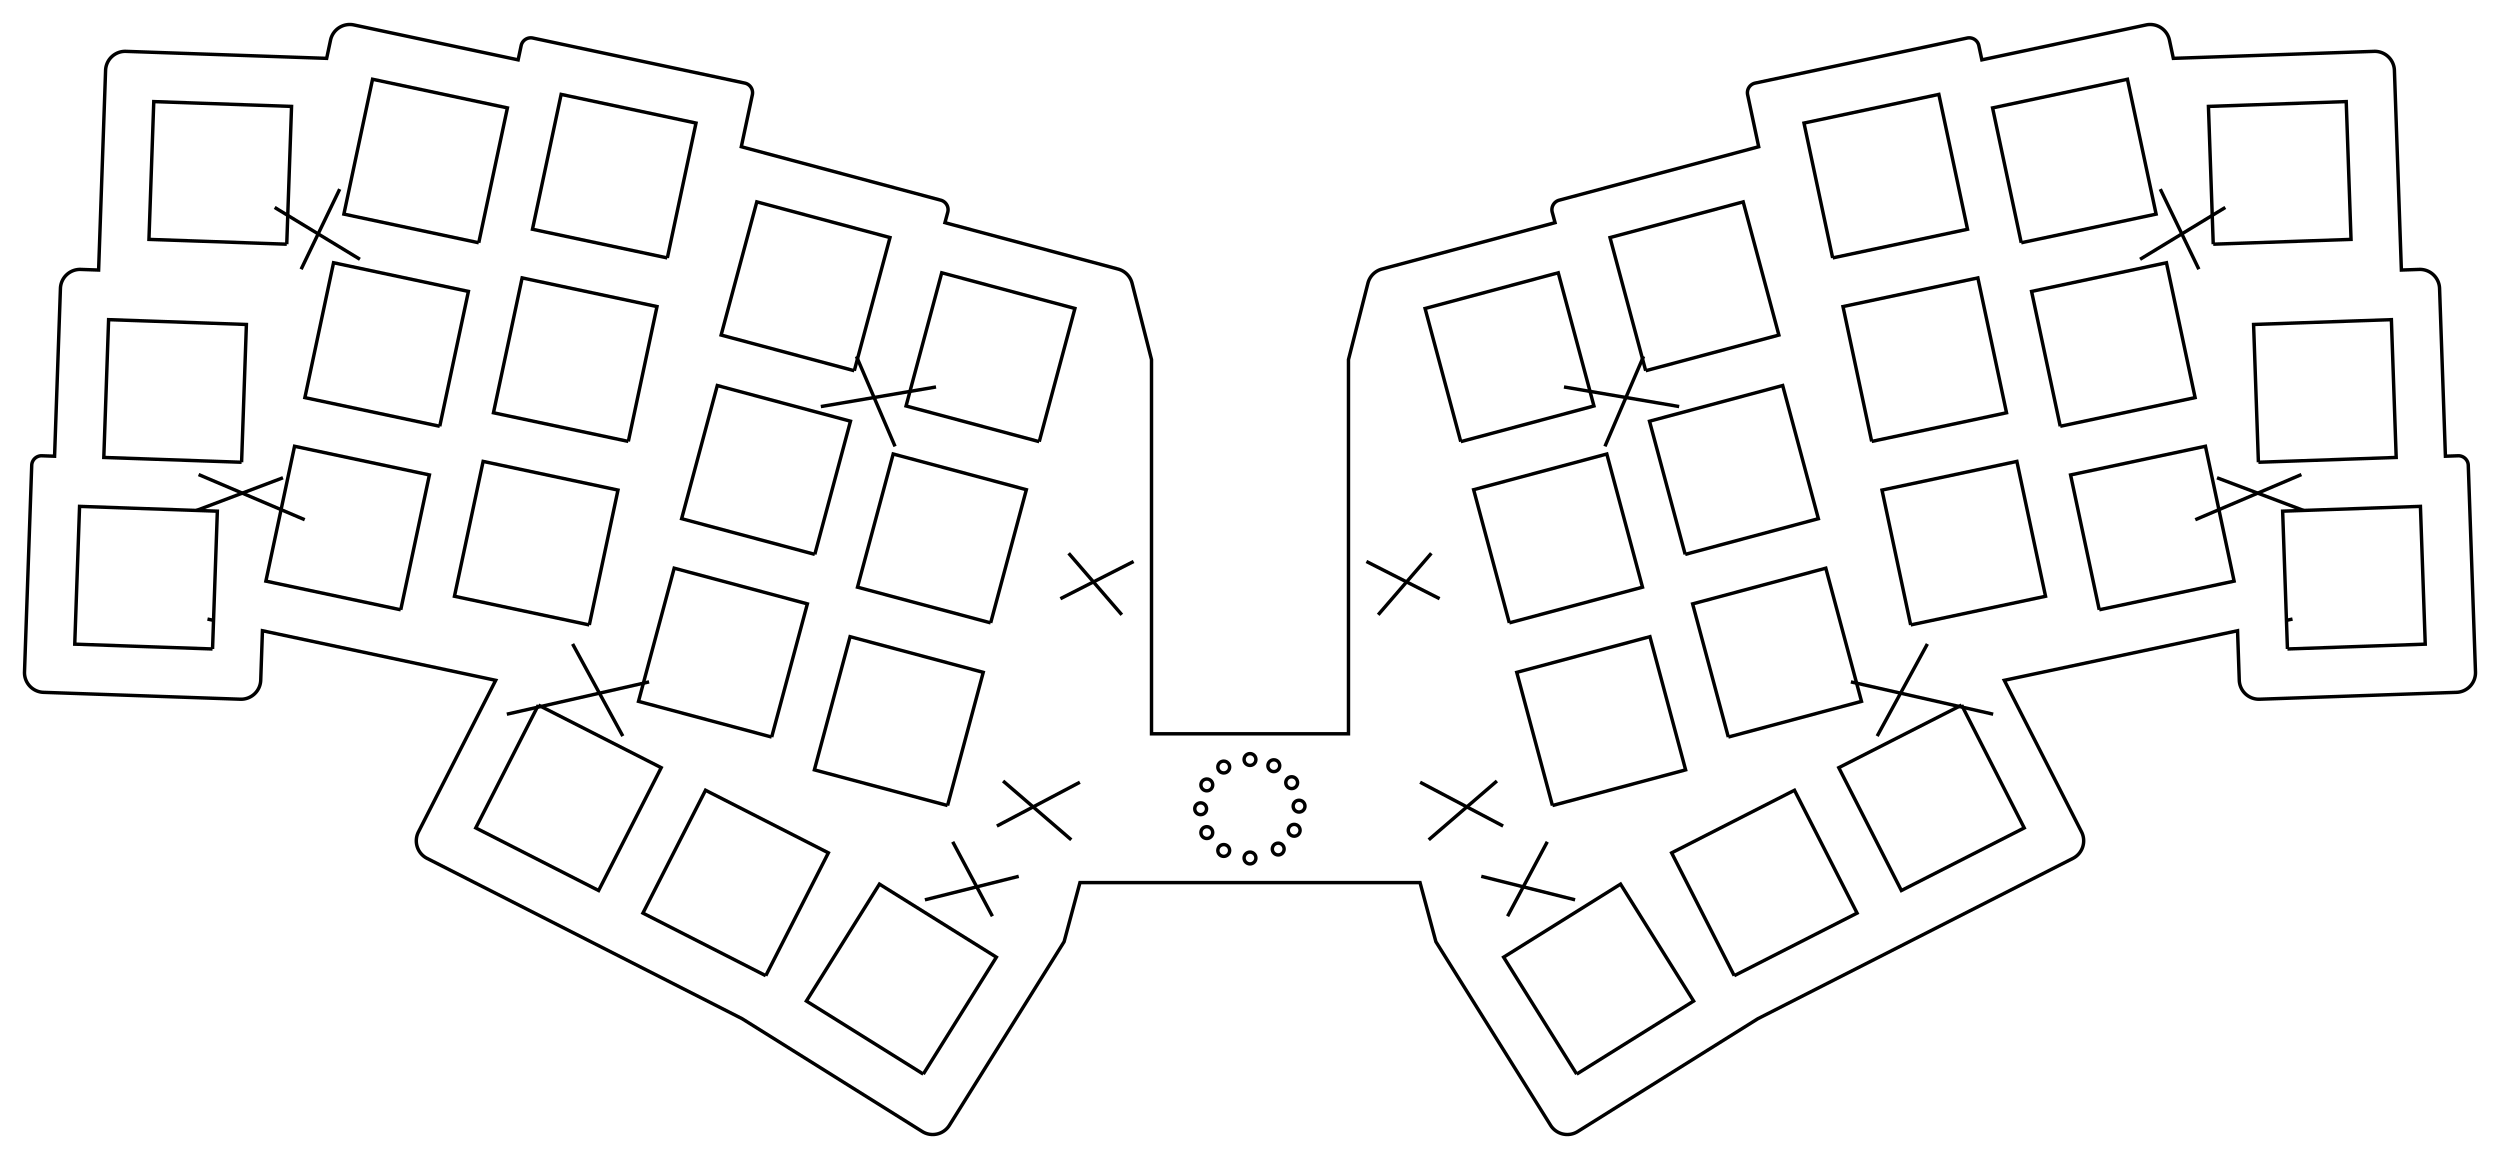 <?xml version="1.0"?>
<!DOCTYPE svg PUBLIC "-//W3C//DTD SVG 1.1//EN" "http://www.w3.org/Graphics/SVG/1.1/DTD/svg11.dtd">
<svg width="253.853mm" height="117.676mm" viewBox="0 0 253.853 117.676" xmlns="http://www.w3.org/2000/svg" version="1.1">
<g id="Sketch181" transform="translate(126.926,2.621) scale(1,-1)">
<path id="Sketch181_w0000"  d="M 105.859 -60.238 L 105.243 -60.369 " stroke="#000000" stroke-width="0.35 px" style="stroke-width:0.35;stroke-miterlimit:4;stroke-dasharray:none;fill:none;fill-opacity:1;fill-rule: evenodd"/>
<path id="Sketch181_w0001"  d="M 97.809 -22.175 L 97.321 -8.184 L 111.312 -7.695 L 111.801 -21.687 L 97.809 -22.175 " stroke="#000000" stroke-width="0.35 px" style="stroke-width:0.35;stroke-miterlimit:4;stroke-dasharray:none;fill:none;fill-opacity:1;fill-rule: evenodd"/>
<path id="Sketch181_w0002"  d="M 102.395 -44.317 L 101.906 -30.326 L 115.898 -29.837 L 116.386 -43.829 L 102.395 -44.317 " stroke="#000000" stroke-width="0.35 px" style="stroke-width:0.35;stroke-miterlimit:4;stroke-dasharray:none;fill:none;fill-opacity:1;fill-rule: evenodd"/>
<path id="Sketch181_w0003"  d="M 105.344 -63.276 L 104.856 -49.284 L 118.847 -48.796 L 119.336 -62.787 L 105.344 -63.276 " stroke="#000000" stroke-width="0.35 px" style="stroke-width:0.35;stroke-miterlimit:4;stroke-dasharray:none;fill:none;fill-opacity:1;fill-rule: evenodd"/>
<path id="Sketch181_w0004"  d="M 59.164 -23.569 L 56.253 -9.875 L 69.947 -6.964 L 72.858 -20.658 L 59.164 -23.569 " stroke="#000000" stroke-width="0.35 px" style="stroke-width:0.35;stroke-miterlimit:4;stroke-dasharray:none;fill:none;fill-opacity:1;fill-rule: evenodd"/>
<path id="Sketch181_w0005"  d="M 78.313 -22.03 L 75.402 -8.336 L 89.096 -5.426 L 92.007 -19.12 L 78.313 -22.03 " stroke="#000000" stroke-width="0.35 px" style="stroke-width:0.35;stroke-miterlimit:4;stroke-dasharray:none;fill:none;fill-opacity:1;fill-rule: evenodd"/>
<path id="Sketch181_w0006"  d="M 63.125 -42.202 L 60.214 -28.508 L 73.908 -25.598 L 76.819 -39.292 L 63.125 -42.202 " stroke="#000000" stroke-width="0.35 px" style="stroke-width:0.35;stroke-miterlimit:4;stroke-dasharray:none;fill:none;fill-opacity:1;fill-rule: evenodd"/>
<path id="Sketch181_w0007"  d="M 82.273 -40.664 L 79.363 -26.97 L 93.057 -24.059 L 95.968 -37.753 L 82.273 -40.664 " stroke="#000000" stroke-width="0.35 px" style="stroke-width:0.35;stroke-miterlimit:4;stroke-dasharray:none;fill:none;fill-opacity:1;fill-rule: evenodd"/>
<path id="Sketch181_w0008"  d="M 67.086 -60.836 L 64.175 -47.142 L 77.869 -44.231 L 80.78 -57.925 L 67.086 -60.836 " stroke="#000000" stroke-width="0.35 px" style="stroke-width:0.35;stroke-miterlimit:4;stroke-dasharray:none;fill:none;fill-opacity:1;fill-rule: evenodd"/>
<path id="Sketch181_w0009"  d="M 86.234 -59.298 L 83.323 -45.604 L 97.017 -42.693 L 99.928 -56.387 L 86.234 -59.298 " stroke="#000000" stroke-width="0.35 px" style="stroke-width:0.35;stroke-miterlimit:4;stroke-dasharray:none;fill:none;fill-opacity:1;fill-rule: evenodd"/>
<path id="Sketch181_w0010"  d="M 40.18 -35.024 L 36.556 -21.501 L 50.079 -17.877 L 53.703 -31.4 L 40.18 -35.024 " stroke="#000000" stroke-width="0.35 px" style="stroke-width:0.35;stroke-miterlimit:4;stroke-dasharray:none;fill:none;fill-opacity:1;fill-rule: evenodd"/>
<path id="Sketch181_w0011"  d="M 21.401 -42.225 L 17.778 -28.702 L 31.301 -25.078 L 34.924 -38.601 L 21.401 -42.225 " stroke="#000000" stroke-width="0.35 px" style="stroke-width:0.35;stroke-miterlimit:4;stroke-dasharray:none;fill:none;fill-opacity:1;fill-rule: evenodd"/>
<path id="Sketch181_w0012"  d="M 44.19 -53.671 L 40.567 -40.148 L 54.09 -36.525 L 57.713 -50.047 L 44.19 -53.671 " stroke="#000000" stroke-width="0.35 px" style="stroke-width:0.35;stroke-miterlimit:4;stroke-dasharray:none;fill:none;fill-opacity:1;fill-rule: evenodd"/>
<path id="Sketch181_w0013"  d="M 26.332 -60.626 L 22.708 -47.103 L 36.231 -43.479 L 39.855 -57.002 L 26.332 -60.626 " stroke="#000000" stroke-width="0.35 px" style="stroke-width:0.35;stroke-miterlimit:4;stroke-dasharray:none;fill:none;fill-opacity:1;fill-rule: evenodd"/>
<path id="Sketch181_w0014"  d="M 48.569 -72.22 L 44.945 -58.697 L 58.468 -55.073 L 62.092 -68.596 L 48.569 -72.22 " stroke="#000000" stroke-width="0.35 px" style="stroke-width:0.35;stroke-miterlimit:4;stroke-dasharray:none;fill:none;fill-opacity:1;fill-rule: evenodd"/>
<path id="Sketch181_w0015"  d="M 30.71 -79.174 L 27.087 -65.651 L 40.61 -62.028 L 44.233 -75.551 L 30.71 -79.174 " stroke="#000000" stroke-width="0.35 px" style="stroke-width:0.35;stroke-miterlimit:4;stroke-dasharray:none;fill:none;fill-opacity:1;fill-rule: evenodd"/>
<path id="Sketch181_w0016"  d="M 72.264 -68.975 L 59.786 -75.329 L 66.142 -87.803 L 78.616 -81.447 L 72.26 -68.973 " stroke="#000000" stroke-width="0.35 px" style="stroke-width:0.35;stroke-miterlimit:4;stroke-dasharray:none;fill:none;fill-opacity:1;fill-rule: evenodd"/>
<path id="Sketch181_w0017"  d="M 49.169 -96.452 L 42.813 -83.978 L 55.287 -77.622 L 61.643 -90.096 L 49.169 -96.452 " stroke="#000000" stroke-width="0.35 px" style="stroke-width:0.35;stroke-miterlimit:4;stroke-dasharray:none;fill:none;fill-opacity:1;fill-rule: evenodd"/>
<path id="Sketch181_w0018"  d="M 33.172 -106.445 L 25.753 -94.572 L 37.626 -87.153 L 45.045 -99.026 L 33.172 -106.445 " stroke="#000000" stroke-width="0.35 px" style="stroke-width:0.35;stroke-miterlimit:4;stroke-dasharray:none;fill:none;fill-opacity:1;fill-rule: evenodd"/>
<path id="Sketch181_w0019"  d="M 74.007 -2.012 A 1 1 0 0 1 72.82 -1.242L 51.301 -5.816 A 1 1 0 0 1 50.531 -7.002L 51.653 -12.279 L 31.398 -17.706 A 1 1 0 0 1 30.691 -18.931L 30.975 -19.989 L 13.395 -24.7 A 2 2 0 0 1 11.974 -26.138L 10.0 -33.892 L 10.0 -71.892 L 0.0 -71.892 L -10.0 -71.892 L -10.0 -33.892 L -11.974 -26.138 A 2 2 0 0 1 -13.395 -24.7L -30.975 -19.989 L -30.691 -18.931 A 1 1 0 0 1 -31.398 -17.706L -51.653 -12.279 L -50.531 -7.002 A 1 1 0 0 1 -51.301 -5.816L -72.82 -1.242 A 1 1 0 0 1 -74.007 -2.012L -74.314 -3.456 L -90.991 0.089 A 2 2 0 0 1 -93.363 -1.452L -93.757 -3.305 L -114.136 -2.594 A 2 2 0 0 1 -116.205 -4.523L -116.913 -24.799 L -118.722 -24.736 A 2 2 0 0 1 -120.79 -26.665L -121.385 -43.704 L -122.67 -43.659 A 1 1 0 0 1 -123.705 -44.624L -124.438 -65.611 A 2 2 0 0 1 -122.509 -67.68L -102.521 -68.378 A 2 2 0 0 1 -100.452 -66.449L -100.277 -61.425 L -76.593 -66.459 L -84.435 -81.849 A 2 2 0 0 1 -83.561 -84.54L -51.569 -100.821 L -33.279 -112.274 A 2 2 0 0 1 -30.521 -111.638L -18.875 -93.001 L -17.267 -87.001 L 0.0 -87.001 L 17.267 -87.001 L 18.875 -93.001 L 30.521 -111.638 A 2 2 0 0 1 33.279 -112.274L 51.569 -100.821 L 83.56 -84.54 A 2 2 0 0 1 84.435 -81.849L 76.593 -66.459 L 100.277 -61.425 L 100.452 -66.449 A 2 2 0 0 1 102.521 -68.378L 122.509 -67.68 A 2 2 0 0 1 124.438 -65.611L 123.705 -44.624 A 1 1 0 0 1 122.67 -43.659L 121.385 -43.704 L 120.79 -26.665 A 2 2 0 0 1 118.722 -24.736L 116.913 -24.799 L 116.205 -4.523 A 2 2 0 0 1 114.136 -2.594L 93.757 -3.305 L 93.363 -1.452 A 2 2 0 0 1 90.991 0.089L 74.314 -3.456 L 74.007 -2.012 " stroke="#000000" stroke-width="0.35 px" style="stroke-width:0.35;stroke-miterlimit:4;stroke-dasharray:none;fill:none;fill-opacity:1;fill-rule: evenodd"/>
<path id="Sketch181_w0020"  d="M 92.432 -16.581 L 96.349 -24.718 " stroke="#000000" stroke-width="0.35 px" style="stroke-width:0.35;stroke-miterlimit:4;stroke-dasharray:none;fill:none;fill-opacity:1;fill-rule: evenodd"/>
<path id="Sketch181_w0021"  d="M 99.035 -18.444 L 90.379 -23.707 " stroke="#000000" stroke-width="0.35 px" style="stroke-width:0.35;stroke-miterlimit:4;stroke-dasharray:none;fill:none;fill-opacity:1;fill-rule: evenodd"/>
<path id="Sketch181_w0022"  d="M 98.193 -45.892 L 106.975 -49.21 " stroke="#000000" stroke-width="0.35 px" style="stroke-width:0.35;stroke-miterlimit:4;stroke-dasharray:none;fill:none;fill-opacity:1;fill-rule: evenodd"/>
<path id="Sketch181_w0023"  d="M 106.76 -45.566 L 95.985 -50.152 " stroke="#000000" stroke-width="0.35 px" style="stroke-width:0.35;stroke-miterlimit:4;stroke-dasharray:none;fill:none;fill-opacity:1;fill-rule: evenodd"/>
<path id="Sketch181_w0024"  d="M 31.881 -36.672 L 43.579 -38.662 " stroke="#000000" stroke-width="0.35 px" style="stroke-width:0.35;stroke-miterlimit:4;stroke-dasharray:none;fill:none;fill-opacity:1;fill-rule: evenodd"/>
<path id="Sketch181_w0025"  d="M 39.962 -33.562 L 36.042 -42.706 " stroke="#000000" stroke-width="0.35 px" style="stroke-width:0.35;stroke-miterlimit:4;stroke-dasharray:none;fill:none;fill-opacity:1;fill-rule: evenodd"/>
<path id="Sketch181_w0026"  d="M 61.016 -66.619 L 75.463 -69.9 " stroke="#000000" stroke-width="0.35 px" style="stroke-width:0.35;stroke-miterlimit:4;stroke-dasharray:none;fill:none;fill-opacity:1;fill-rule: evenodd"/>
<path id="Sketch181_w0027"  d="M 68.783 -62.766 L 63.685 -72.124 " stroke="#000000" stroke-width="0.35 px" style="stroke-width:0.35;stroke-miterlimit:4;stroke-dasharray:none;fill:none;fill-opacity:1;fill-rule: evenodd"/>
<path id="Sketch181_w0028"  d="M 23.482 -86.361 L 33.011 -88.749 " stroke="#000000" stroke-width="0.35 px" style="stroke-width:0.35;stroke-miterlimit:4;stroke-dasharray:none;fill:none;fill-opacity:1;fill-rule: evenodd"/>
<path id="Sketch181_w0029"  d="M 30.186 -82.856 L 26.156 -90.416 " stroke="#000000" stroke-width="0.35 px" style="stroke-width:0.35;stroke-miterlimit:4;stroke-dasharray:none;fill:none;fill-opacity:1;fill-rule: evenodd"/>
<path id="Sketch181_w0030"  d="M 17.274 -76.808 L 25.702 -81.256 " stroke="#000000" stroke-width="0.35 px" style="stroke-width:0.35;stroke-miterlimit:4;stroke-dasharray:none;fill:none;fill-opacity:1;fill-rule: evenodd"/>
<path id="Sketch181_w0031"  d="M 25.072 -76.683 L 18.148 -82.652 " stroke="#000000" stroke-width="0.35 px" style="stroke-width:0.35;stroke-miterlimit:4;stroke-dasharray:none;fill:none;fill-opacity:1;fill-rule: evenodd"/>
<path id="Sketch181_w0032"  d="M 11.821 -54.393 L 19.254 -58.172 " stroke="#000000" stroke-width="0.35 px" style="stroke-width:0.35;stroke-miterlimit:4;stroke-dasharray:none;fill:none;fill-opacity:1;fill-rule: evenodd"/>
<path id="Sketch181_w0033"  d="M 18.412 -53.559 L 13.016 -59.804 " stroke="#000000" stroke-width="0.35 px" style="stroke-width:0.35;stroke-miterlimit:4;stroke-dasharray:none;fill:none;fill-opacity:1;fill-rule: evenodd"/>
<path id="Sketch181_w0034"  d="M -105.859 -60.238 L -105.243 -60.369 " stroke="#000000" stroke-width="0.35 px" style="stroke-width:0.35;stroke-miterlimit:4;stroke-dasharray:none;fill:none;fill-opacity:1;fill-rule: evenodd"/>
<path id="Sketch181_w0035"  d="M -97.809 -22.175 L -97.321 -8.184 L -111.312 -7.695 L -111.801 -21.687 L -97.809 -22.175 " stroke="#000000" stroke-width="0.35 px" style="stroke-width:0.35;stroke-miterlimit:4;stroke-dasharray:none;fill:none;fill-opacity:1;fill-rule: evenodd"/>
<path id="Sketch181_w0036"  d="M -102.395 -44.317 L -101.906 -30.326 L -115.898 -29.837 L -116.386 -43.829 L -102.395 -44.317 " stroke="#000000" stroke-width="0.35 px" style="stroke-width:0.35;stroke-miterlimit:4;stroke-dasharray:none;fill:none;fill-opacity:1;fill-rule: evenodd"/>
<path id="Sketch181_w0037"  d="M -105.344 -63.276 L -104.856 -49.284 L -118.847 -48.796 L -119.336 -62.787 L -105.344 -63.276 " stroke="#000000" stroke-width="0.35 px" style="stroke-width:0.35;stroke-miterlimit:4;stroke-dasharray:none;fill:none;fill-opacity:1;fill-rule: evenodd"/>
<path id="Sketch181_w0038"  d="M -59.164 -23.569 L -56.253 -9.875 L -69.947 -6.964 L -72.858 -20.658 L -59.164 -23.569 " stroke="#000000" stroke-width="0.35 px" style="stroke-width:0.35;stroke-miterlimit:4;stroke-dasharray:none;fill:none;fill-opacity:1;fill-rule: evenodd"/>
<path id="Sketch181_w0039"  d="M -78.313 -22.03 L -75.402 -8.336 L -89.096 -5.426 L -92.007 -19.12 L -78.313 -22.03 " stroke="#000000" stroke-width="0.35 px" style="stroke-width:0.35;stroke-miterlimit:4;stroke-dasharray:none;fill:none;fill-opacity:1;fill-rule: evenodd"/>
<path id="Sketch181_w0040"  d="M -63.125 -42.202 L -60.214 -28.508 L -73.908 -25.598 L -76.819 -39.292 L -63.125 -42.202 " stroke="#000000" stroke-width="0.35 px" style="stroke-width:0.35;stroke-miterlimit:4;stroke-dasharray:none;fill:none;fill-opacity:1;fill-rule: evenodd"/>
<path id="Sketch181_w0041"  d="M -82.273 -40.664 L -79.363 -26.97 L -93.057 -24.059 L -95.968 -37.753 L -82.273 -40.664 " stroke="#000000" stroke-width="0.35 px" style="stroke-width:0.35;stroke-miterlimit:4;stroke-dasharray:none;fill:none;fill-opacity:1;fill-rule: evenodd"/>
<path id="Sketch181_w0042"  d="M -67.086 -60.836 L -64.175 -47.142 L -77.869 -44.231 L -80.78 -57.925 L -67.086 -60.836 " stroke="#000000" stroke-width="0.35 px" style="stroke-width:0.35;stroke-miterlimit:4;stroke-dasharray:none;fill:none;fill-opacity:1;fill-rule: evenodd"/>
<path id="Sketch181_w0043"  d="M -86.234 -59.298 L -83.323 -45.604 L -97.017 -42.693 L -99.928 -56.387 L -86.234 -59.298 " stroke="#000000" stroke-width="0.35 px" style="stroke-width:0.35;stroke-miterlimit:4;stroke-dasharray:none;fill:none;fill-opacity:1;fill-rule: evenodd"/>
<path id="Sketch181_w0044"  d="M -40.18 -35.024 L -36.556 -21.501 L -50.079 -17.877 L -53.703 -31.4 L -40.18 -35.024 " stroke="#000000" stroke-width="0.35 px" style="stroke-width:0.35;stroke-miterlimit:4;stroke-dasharray:none;fill:none;fill-opacity:1;fill-rule: evenodd"/>
<path id="Sketch181_w0045"  d="M -21.401 -42.225 L -17.778 -28.702 L -31.301 -25.078 L -34.924 -38.601 L -21.401 -42.225 " stroke="#000000" stroke-width="0.35 px" style="stroke-width:0.35;stroke-miterlimit:4;stroke-dasharray:none;fill:none;fill-opacity:1;fill-rule: evenodd"/>
<path id="Sketch181_w0046"  d="M -44.19 -53.671 L -40.567 -40.148 L -54.09 -36.525 L -57.713 -50.047 L -44.19 -53.671 " stroke="#000000" stroke-width="0.35 px" style="stroke-width:0.35;stroke-miterlimit:4;stroke-dasharray:none;fill:none;fill-opacity:1;fill-rule: evenodd"/>
<path id="Sketch181_w0047"  d="M -26.332 -60.626 L -22.708 -47.103 L -36.231 -43.479 L -39.855 -57.002 L -26.332 -60.626 " stroke="#000000" stroke-width="0.35 px" style="stroke-width:0.35;stroke-miterlimit:4;stroke-dasharray:none;fill:none;fill-opacity:1;fill-rule: evenodd"/>
<path id="Sketch181_w0048"  d="M -48.569 -72.22 L -44.945 -58.697 L -58.468 -55.073 L -62.092 -68.596 L -48.569 -72.22 " stroke="#000000" stroke-width="0.35 px" style="stroke-width:0.35;stroke-miterlimit:4;stroke-dasharray:none;fill:none;fill-opacity:1;fill-rule: evenodd"/>
<path id="Sketch181_w0049"  d="M -30.71 -79.174 L -27.087 -65.651 L -40.61 -62.028 L -44.233 -75.551 L -30.71 -79.174 " stroke="#000000" stroke-width="0.35 px" style="stroke-width:0.35;stroke-miterlimit:4;stroke-dasharray:none;fill:none;fill-opacity:1;fill-rule: evenodd"/>
<path id="Sketch181_w0050"  d="M -72.264 -68.975 L -59.786 -75.329 L -66.142 -87.803 L -78.616 -81.447 L -72.26 -68.973 " stroke="#000000" stroke-width="0.35 px" style="stroke-width:0.35;stroke-miterlimit:4;stroke-dasharray:none;fill:none;fill-opacity:1;fill-rule: evenodd"/>
<path id="Sketch181_w0051"  d="M -49.169 -96.452 L -42.813 -83.978 L -55.287 -77.622 L -61.643 -90.096 L -49.169 -96.452 " stroke="#000000" stroke-width="0.35 px" style="stroke-width:0.35;stroke-miterlimit:4;stroke-dasharray:none;fill:none;fill-opacity:1;fill-rule: evenodd"/>
<path id="Sketch181_w0052"  d="M -33.172 -106.445 L -25.753 -94.572 L -37.626 -87.153 L -45.045 -99.026 L -33.172 -106.445 " stroke="#000000" stroke-width="0.35 px" style="stroke-width:0.35;stroke-miterlimit:4;stroke-dasharray:none;fill:none;fill-opacity:1;fill-rule: evenodd"/>
<path id="Sketch181_w0053"  d="M -92.432 -16.581 L -96.349 -24.718 " stroke="#000000" stroke-width="0.35 px" style="stroke-width:0.35;stroke-miterlimit:4;stroke-dasharray:none;fill:none;fill-opacity:1;fill-rule: evenodd"/>
<path id="Sketch181_w0054"  d="M -99.035 -18.444 L -90.379 -23.707 " stroke="#000000" stroke-width="0.35 px" style="stroke-width:0.35;stroke-miterlimit:4;stroke-dasharray:none;fill:none;fill-opacity:1;fill-rule: evenodd"/>
<path id="Sketch181_w0055"  d="M -98.193 -45.892 L -106.975 -49.21 " stroke="#000000" stroke-width="0.35 px" style="stroke-width:0.35;stroke-miterlimit:4;stroke-dasharray:none;fill:none;fill-opacity:1;fill-rule: evenodd"/>
<path id="Sketch181_w0056"  d="M -106.76 -45.566 L -95.985 -50.152 " stroke="#000000" stroke-width="0.35 px" style="stroke-width:0.35;stroke-miterlimit:4;stroke-dasharray:none;fill:none;fill-opacity:1;fill-rule: evenodd"/>
<path id="Sketch181_w0057"  d="M -31.881 -36.672 L -43.579 -38.662 " stroke="#000000" stroke-width="0.35 px" style="stroke-width:0.35;stroke-miterlimit:4;stroke-dasharray:none;fill:none;fill-opacity:1;fill-rule: evenodd"/>
<path id="Sketch181_w0058"  d="M -39.962 -33.562 L -36.042 -42.706 " stroke="#000000" stroke-width="0.35 px" style="stroke-width:0.35;stroke-miterlimit:4;stroke-dasharray:none;fill:none;fill-opacity:1;fill-rule: evenodd"/>
<path id="Sketch181_w0059"  d="M -61.016 -66.619 L -75.463 -69.9 " stroke="#000000" stroke-width="0.35 px" style="stroke-width:0.35;stroke-miterlimit:4;stroke-dasharray:none;fill:none;fill-opacity:1;fill-rule: evenodd"/>
<path id="Sketch181_w0060"  d="M -68.783 -62.766 L -63.685 -72.124 " stroke="#000000" stroke-width="0.35 px" style="stroke-width:0.35;stroke-miterlimit:4;stroke-dasharray:none;fill:none;fill-opacity:1;fill-rule: evenodd"/>
<path id="Sketch181_w0061"  d="M -23.482 -86.361 L -33.011 -88.749 " stroke="#000000" stroke-width="0.35 px" style="stroke-width:0.35;stroke-miterlimit:4;stroke-dasharray:none;fill:none;fill-opacity:1;fill-rule: evenodd"/>
<path id="Sketch181_w0062"  d="M -30.186 -82.856 L -26.156 -90.416 " stroke="#000000" stroke-width="0.35 px" style="stroke-width:0.35;stroke-miterlimit:4;stroke-dasharray:none;fill:none;fill-opacity:1;fill-rule: evenodd"/>
<path id="Sketch181_w0063"  d="M -17.274 -76.808 L -25.702 -81.256 " stroke="#000000" stroke-width="0.35 px" style="stroke-width:0.35;stroke-miterlimit:4;stroke-dasharray:none;fill:none;fill-opacity:1;fill-rule: evenodd"/>
<path id="Sketch181_w0064"  d="M -25.072 -76.683 L -18.148 -82.652 " stroke="#000000" stroke-width="0.35 px" style="stroke-width:0.35;stroke-miterlimit:4;stroke-dasharray:none;fill:none;fill-opacity:1;fill-rule: evenodd"/>
<path id="Sketch181_w0065"  d="M -11.821 -54.393 L -19.254 -58.172 " stroke="#000000" stroke-width="0.35 px" style="stroke-width:0.35;stroke-miterlimit:4;stroke-dasharray:none;fill:none;fill-opacity:1;fill-rule: evenodd"/>
<path id="Sketch181_w0066"  d="M -18.412 -53.559 L -13.016 -59.804 " stroke="#000000" stroke-width="0.35 px" style="stroke-width:0.35;stroke-miterlimit:4;stroke-dasharray:none;fill:none;fill-opacity:1;fill-rule: evenodd"/>
<circle cx="-2.666" cy="-75.265" r="0.6" stroke="#000000" stroke-width="0.35 px" style="stroke-width:0.35;stroke-miterlimit:4;stroke-dasharray:none;fill:none"/>
<circle cx="-4.385" cy="-77.08" r="0.6" stroke="#000000" stroke-width="0.35 px" style="stroke-width:0.35;stroke-miterlimit:4;stroke-dasharray:none;fill:none"/>
<circle cx="-5.01" cy="-79.501" r="0.6" stroke="#000000" stroke-width="0.35 px" style="stroke-width:0.35;stroke-miterlimit:4;stroke-dasharray:none;fill:none"/>
<circle cx="0.0" cy="-74.501" r="0.6" stroke="#000000" stroke-width="0.35 px" style="stroke-width:0.35;stroke-miterlimit:4;stroke-dasharray:none;fill:none"/>
<circle cx="-4.385" cy="-81.921" r="0.6" stroke="#000000" stroke-width="0.35 px" style="stroke-width:0.35;stroke-miterlimit:4;stroke-dasharray:none;fill:none"/>
<circle cx="-2.666" cy="-83.737" r="0.6" stroke="#000000" stroke-width="0.35 px" style="stroke-width:0.35;stroke-miterlimit:4;stroke-dasharray:none;fill:none"/>
<circle cx="0.0" cy="-84.501" r="0.6" stroke="#000000" stroke-width="0.35 px" style="stroke-width:0.35;stroke-miterlimit:4;stroke-dasharray:none;fill:none"/>
<circle cx="4.232" cy="-76.852" r="0.6" stroke="#000000" stroke-width="0.35 px" style="stroke-width:0.35;stroke-miterlimit:4;stroke-dasharray:none;fill:none"/>
<circle cx="2.866" cy="-83.591" r="0.6" stroke="#000000" stroke-width="0.35 px" style="stroke-width:0.35;stroke-miterlimit:4;stroke-dasharray:none;fill:none"/>
<circle cx="2.419" cy="-75.13" r="0.6" stroke="#000000" stroke-width="0.35 px" style="stroke-width:0.35;stroke-miterlimit:4;stroke-dasharray:none;fill:none"/>
<circle cx="4.983" cy="-79.237" r="0.6" stroke="#000000" stroke-width="0.35 px" style="stroke-width:0.35;stroke-miterlimit:4;stroke-dasharray:none;fill:none"/>
<circle cx="4.487" cy="-81.687" r="0.6" stroke="#000000" stroke-width="0.35 px" style="stroke-width:0.35;stroke-miterlimit:4;stroke-dasharray:none;fill:none"/>
<title>b'Sketch181'</title>
</g>
</svg>